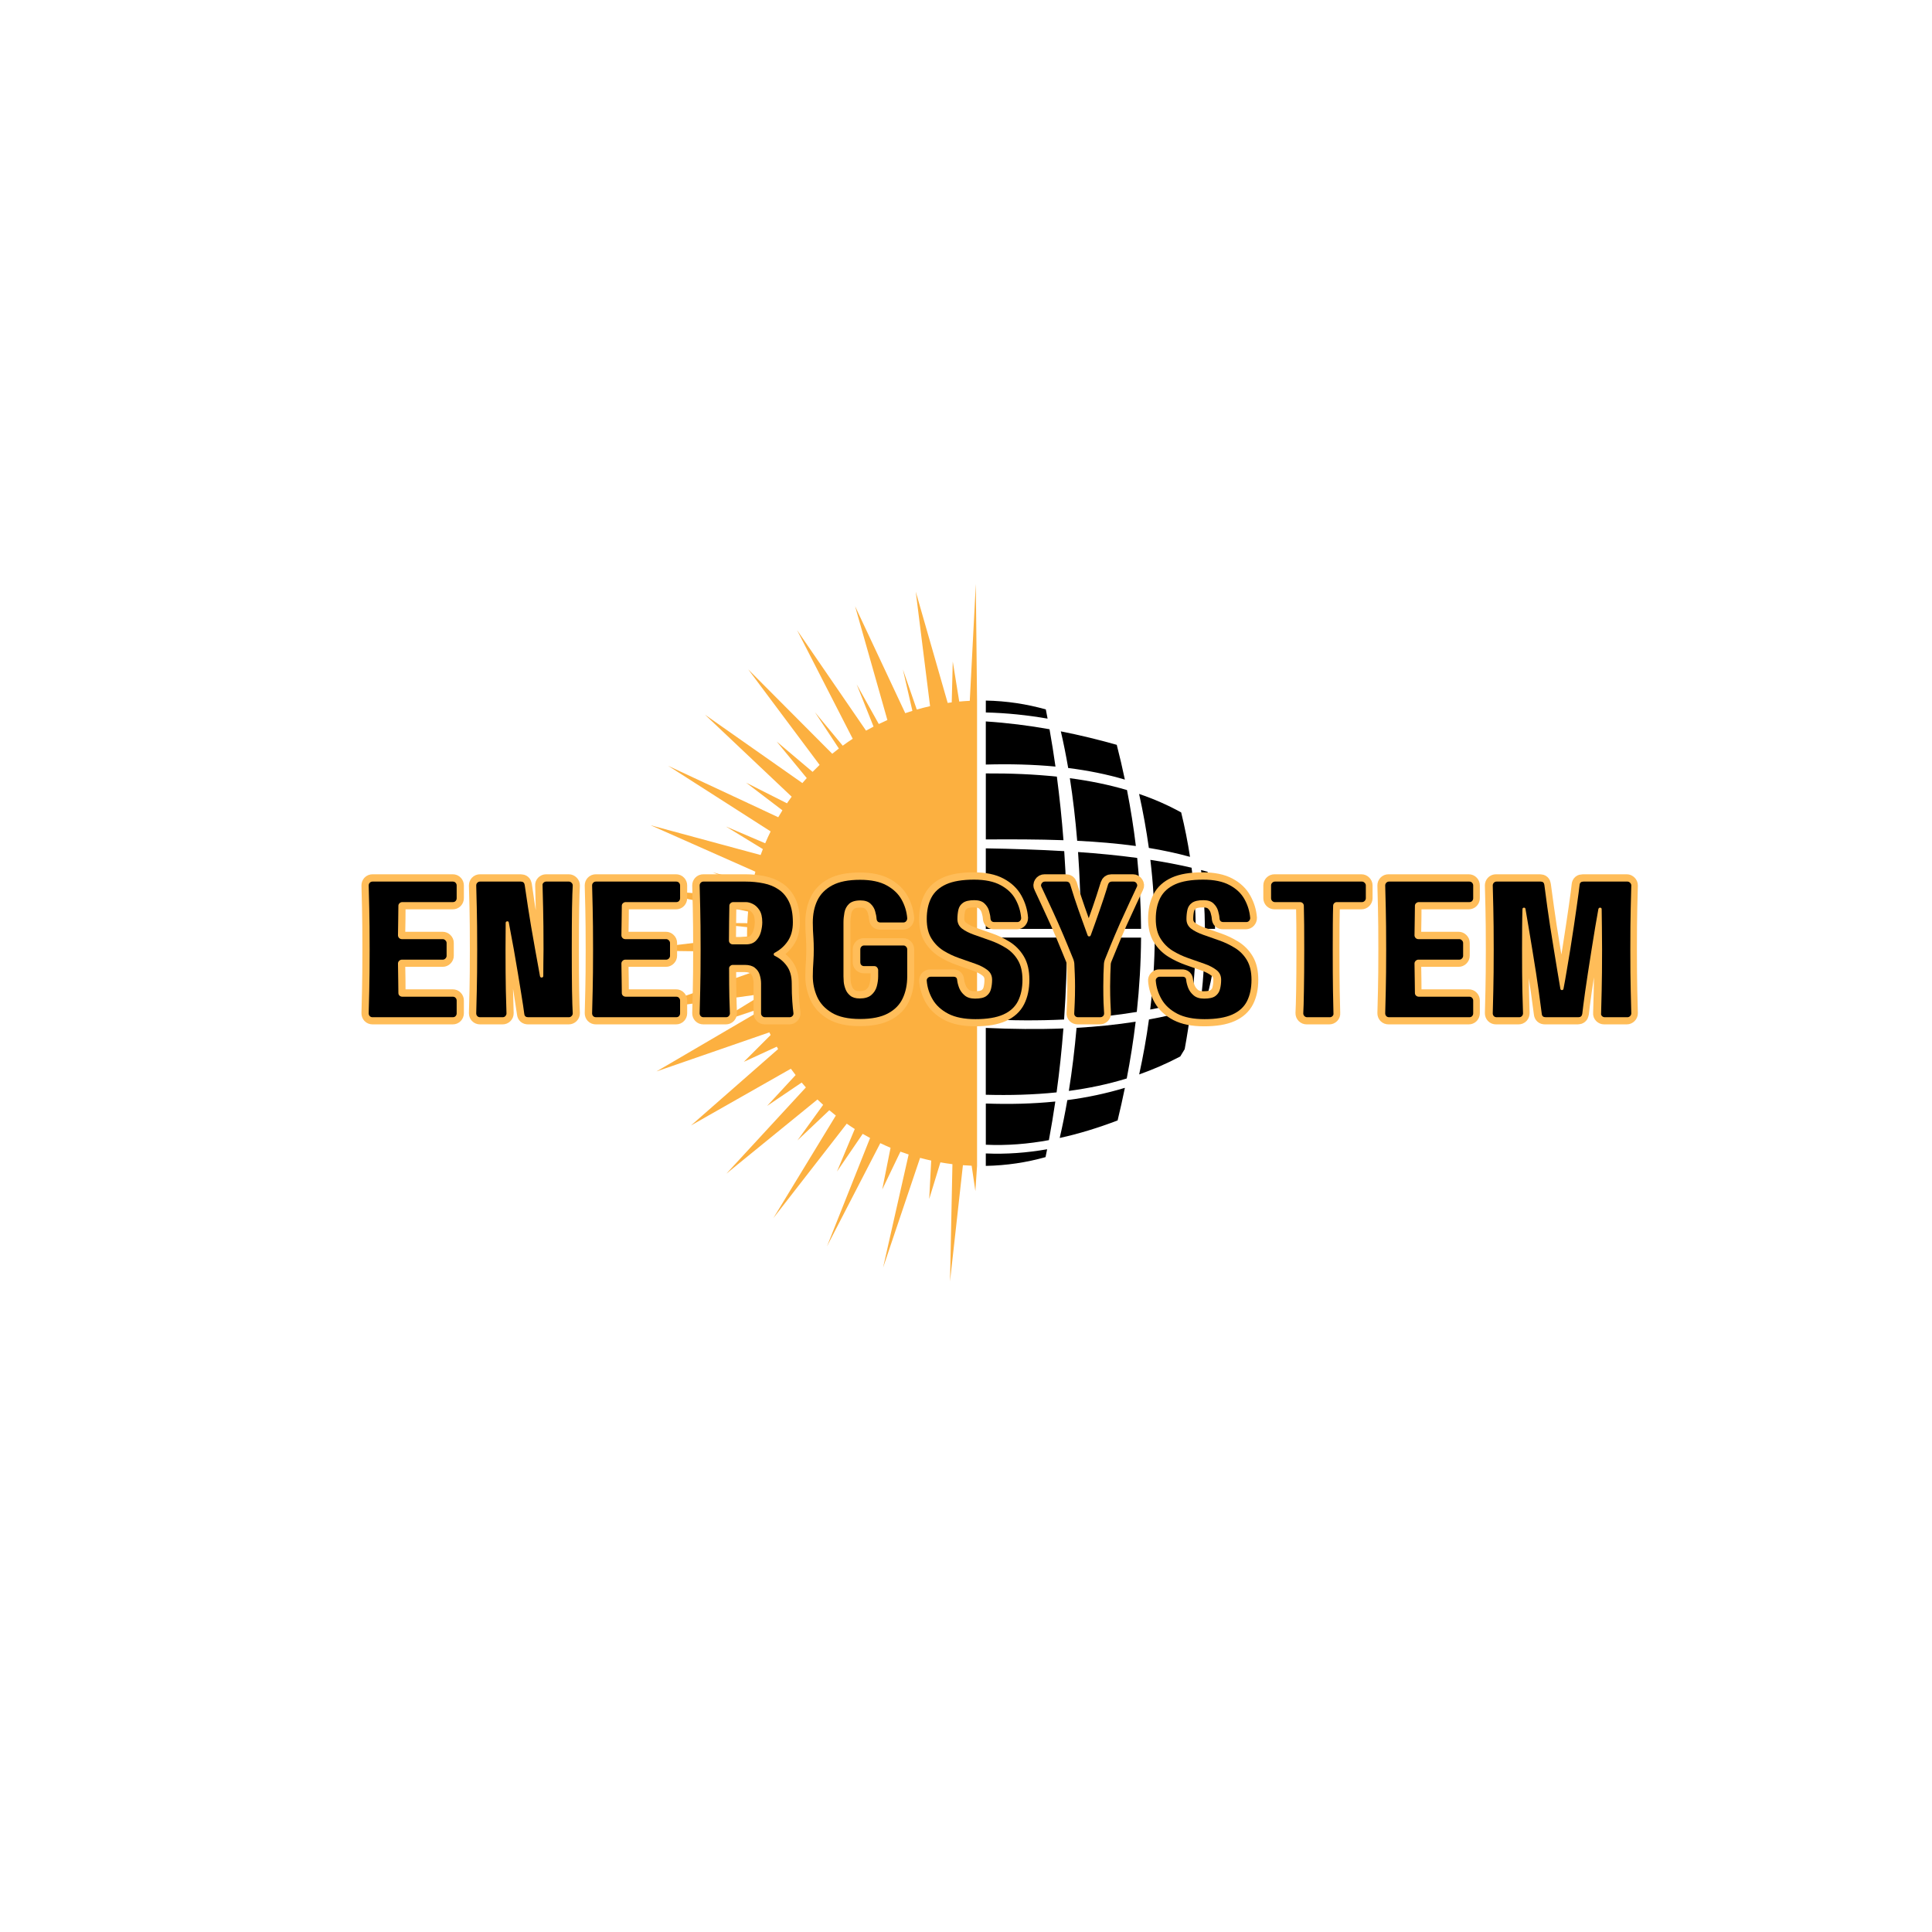 <svg xmlns="http://www.w3.org/2000/svg" xmlns:xlink="http://www.w3.org/1999/xlink" width="500" zoomAndPan="magnify" viewBox="0 0 375 375" height="500" preserveAspectRatio="xMidYMid meet" version="1.0"><defs><g/><clipPath id="f3ef7a54d7"><path d="M 191 135 L 235.836 135 L 235.836 227 L 191 227 Z M 191 135 " clip-rule="nonzero"/></clipPath><clipPath id="8278e66798"><path d="M 122.586 113.336 L 190 113.336 L 190 249 L 122.586 249 Z M 122.586 113.336 " clip-rule="nonzero"/></clipPath></defs><g clip-path="url(#f3ef7a54d7)"><path fill="#000000" d="M 234.328 193.254 C 235.332 189.656 235.902 185.883 235.973 181.988 L 233.871 181.988 C 233.84 185.883 233.59 189.746 233.16 193.598 C 233.555 193.484 233.941 193.363 234.328 193.254 M 230.98 166.312 C 230.547 163.477 229.98 160.605 229.266 157.695 C 226.688 156.266 223.965 155.078 221.098 154.102 C 221.887 157.648 222.512 161.145 222.992 164.582 C 225.73 165.035 228.402 165.605 230.98 166.312 Z M 232.098 180.293 C 232.059 176.395 231.801 172.441 231.281 168.422 C 228.711 167.824 226.039 167.32 223.285 166.895 C 223.828 171.449 224.102 175.91 224.137 180.293 Z M 231.359 194.098 C 231.812 190.105 232.074 186.074 232.098 181.984 L 224.137 181.984 C 224.109 186.73 223.801 191.383 223.254 195.949 C 225.973 195.441 228.672 194.82 231.359 194.098 Z M 229.086 205.062 C 229.383 204.594 229.668 204.121 229.945 203.645 C 230.41 201.117 230.809 198.574 231.133 196.016 C 228.457 196.762 225.75 197.379 223.012 197.879 C 222.523 201.48 221.883 205.035 221.113 208.547 C 223.812 207.59 226.473 206.438 229.086 205.062 Z M 218.336 151.32 C 217.867 149.094 217.348 146.844 216.762 144.57 C 213.223 143.57 209.598 142.684 205.906 141.957 C 206.438 144.219 206.91 146.602 207.336 149.07 C 211.16 149.547 214.84 150.285 218.336 151.32 Z M 220.469 164.207 C 220.043 160.652 219.473 157.039 218.75 153.352 C 215.227 152.309 211.52 151.562 207.66 151.047 C 208.262 154.922 208.738 158.996 209.082 163.195 C 212.969 163.391 216.777 163.707 220.469 164.207 Z M 221.48 180.293 C 221.453 175.809 221.215 171.223 220.727 166.523 C 217.027 166.023 213.184 165.652 209.25 165.379 C 209.594 170.254 209.77 175.266 209.777 180.293 Z M 220.652 196.414 C 221.156 191.711 221.449 186.91 221.48 181.988 L 209.77 181.988 C 209.738 187.289 209.512 192.59 209.105 197.742 C 212.98 197.477 216.828 197.043 220.652 196.414 Z M 218.699 209.332 C 219.398 205.715 219.984 202.043 220.43 198.312 C 216.656 198.902 212.832 199.285 208.961 199.5 C 208.59 203.719 208.09 207.832 207.461 211.746 C 211.277 211.238 215.027 210.461 218.699 209.332 Z M 216.926 217.477 C 217.434 215.383 217.906 213.277 218.34 211.148 C 214.699 212.25 210.969 213.031 207.168 213.531 C 206.73 216.078 206.234 218.535 205.688 220.879 C 209.465 220.055 213.211 218.891 216.926 217.477 Z M 203.336 139.484 C 203.223 138.887 203.109 138.289 202.992 137.699 C 199.285 136.652 195.379 136.055 191.348 135.98 L 191.348 138.289 C 195.379 138.383 199.379 138.801 203.336 139.484 Z M 204.867 148.793 C 204.523 146.348 204.137 143.926 203.711 141.543 C 199.664 140.824 195.535 140.301 191.344 140.031 L 191.344 148.398 C 195.988 148.27 200.516 148.379 204.867 148.793 Z M 206.418 163.082 C 206.102 158.918 205.668 154.801 205.137 150.746 C 200.707 150.277 196.094 150.094 191.348 150.121 L 191.348 162.934 C 196.418 162.902 201.473 162.906 206.418 163.082 Z M 207.109 180.293 C 207.09 175.238 206.906 170.195 206.566 165.207 C 201.609 164.91 196.516 164.754 191.344 164.664 L 191.344 180.297 L 207.109 180.297 Z M 206.539 197.887 C 206.91 192.625 207.098 187.305 207.109 181.984 L 191.344 181.984 L 191.344 197.828 C 196.445 198.094 201.508 198.129 206.539 197.887 Z M 205.082 212.031 C 205.645 207.953 206.082 203.809 206.406 199.621 C 201.453 199.809 196.43 199.746 191.34 199.52 L 191.34 212.492 C 195.988 212.617 200.578 212.496 205.082 212.031 Z M 203.59 221.301 C 204.051 218.836 204.465 216.336 204.836 213.805 C 200.43 214.254 195.922 214.355 191.348 214.195 L 191.348 222.191 C 195.461 222.383 199.547 222.043 203.59 221.301 Z M 191.344 226.297 C 195.359 226.223 199.246 225.637 202.938 224.594 C 203.039 224.086 203.145 223.582 203.246 223.07 C 199.332 223.758 195.363 224.059 191.344 223.883 Z M 235.977 180.293 C 235.91 176.457 235.355 172.742 234.383 169.207 C 233.969 169.094 233.547 168.98 233.125 168.871 C 233.605 172.707 233.848 176.512 233.875 180.293 Z M 235.977 180.293 " fill-opacity="1" fill-rule="evenodd"/></g><g clip-path="url(#8278e66798)"><path fill="#fcb040" d="M 189.645 135.98 L 189.406 113.348 L 188.234 136.027 C 187.547 136.059 186.867 136.109 186.188 136.172 L 184.93 128.395 L 184.73 136.328 L 184.73 136.332 C 184.469 136.367 184.211 136.398 183.945 136.438 L 177.746 114.84 L 180.527 137.066 C 179.656 137.258 178.801 137.48 177.953 137.719 L 177.945 137.719 L 175.25 129.938 L 177.094 137.973 L 177.094 137.98 C 176.629 138.117 176.168 138.27 175.711 138.426 L 175.707 138.426 L 165.969 117.664 L 172.242 139.758 C 171.684 140 171.125 140.258 170.578 140.527 L 170.57 140.527 L 166.281 132.84 L 169.555 141.031 C 169.066 141.285 168.578 141.547 168.098 141.816 L 154.707 122.305 L 165.512 143.391 C 164.855 143.82 164.207 144.27 163.578 144.734 L 163.57 144.734 L 158.176 138.238 L 162.824 145.285 C 162.391 145.617 161.961 145.957 161.539 146.305 L 161.535 146.305 L 145.227 129.926 L 159.082 148.465 L 159.082 148.473 C 158.621 148.914 158.168 149.359 157.723 149.816 L 157.719 149.816 L 150.75 143.93 L 156.59 151.027 C 156.305 151.344 156.02 151.672 155.738 151.992 L 136.832 138.719 L 153.66 154.633 L 153.66 154.637 C 153.348 155.062 153.047 155.492 152.75 155.922 L 144.82 151.918 L 151.863 157.281 L 151.863 157.289 C 151.59 157.73 151.32 158.176 151.059 158.625 L 129.688 148.645 L 149.578 161.375 L 149.578 161.379 C 149.207 162.137 148.852 162.902 148.527 163.68 L 140.902 160.422 L 148.07 164.809 C 147.918 165.191 147.777 165.574 147.637 165.961 L 126.301 160.188 L 146.617 169.195 L 146.617 169.199 C 146.414 169.938 146.23 170.684 146.062 171.438 L 146.059 171.438 L 138.324 169.309 L 145.836 172.492 L 145.844 172.492 C 145.73 173.07 145.629 173.656 145.535 174.242 L 123.84 172.496 L 145.203 176.926 L 145.207 176.926 C 145.141 177.672 145.09 178.43 145.055 179.188 L 145.047 179.188 L 136.953 179.113 L 145.02 179.957 C 145.008 180.352 145.004 180.746 145.004 181.141 C 145.004 181.352 145.008 181.566 145.008 181.773 L 145.004 181.773 L 122.586 184.473 L 145.156 184.785 C 145.215 185.504 145.289 186.219 145.379 186.93 L 137.359 188.426 L 145.594 188.355 C 145.621 188.512 145.645 188.672 145.672 188.828 L 125.086 196.098 L 146.617 193.098 C 146.676 193.316 146.742 193.535 146.805 193.758 L 138.805 198.68 L 147.457 195.801 L 147.586 196.164 L 127.426 207.961 L 149.328 200.379 C 149.406 200.551 149.492 200.723 149.578 200.895 L 144.375 206.102 L 150.773 203.16 C 150.859 203.316 150.949 203.473 151.035 203.621 L 134.125 218.449 L 153.508 207.438 C 153.809 207.852 154.117 208.266 154.43 208.668 L 148.891 214.66 L 155.602 210.121 C 155.867 210.438 156.145 210.754 156.422 211.066 L 140.984 227.812 L 158.664 213.41 C 159.023 213.766 159.395 214.109 159.773 214.449 L 154.781 221.355 L 160.969 215.496 C 161.383 215.848 161.805 216.191 162.234 216.527 L 150.105 236.441 L 164.355 218.105 C 164.867 218.457 165.383 218.809 165.91 219.141 L 162.453 227.402 L 167.449 220.082 C 167.922 220.355 168.398 220.625 168.883 220.883 L 160.512 241.926 L 170.863 221.887 C 171.516 222.199 172.184 222.496 172.855 222.781 L 171.242 230.875 L 174.77 223.535 C 175.297 223.727 175.828 223.914 176.367 224.086 L 171.406 246.047 L 178.586 224.742 C 179.301 224.938 180.023 225.109 180.746 225.266 L 180.359 232.73 L 182.531 225.613 C 183.301 225.75 184.082 225.867 184.867 225.965 L 184.398 248.707 L 186.902 226.164 C 187.461 226.207 188.027 226.242 188.598 226.266 L 189.32 231.199 L 189.645 226.297 Z M 189.645 135.98 " fill-opacity="1" fill-rule="evenodd"/></g><path stroke-linecap="butt" transform="matrix(0.621, 0, 0, 0.621, 63.9, 161.403)" fill="none" stroke-linejoin="miter" d="M 39.818 20.826 C 39.818 21.153 39.705 21.436 39.478 21.688 C 39.265 21.92 38.969 22.04 38.604 22.04 L 22.806 22.04 C 22.491 22.04 22.209 22.153 21.963 22.379 C 21.718 22.599 21.592 22.869 21.592 23.19 C 21.592 24.441 21.586 25.837 21.567 27.377 C 21.548 28.905 21.517 30.571 21.479 32.388 C 21.479 32.708 21.592 32.997 21.831 33.243 C 22.077 33.481 22.366 33.601 22.686 33.601 L 35.461 33.601 C 35.782 33.601 36.065 33.72 36.303 33.966 C 36.549 34.204 36.668 34.487 36.668 34.808 L 36.668 38.813 C 36.668 39.133 36.549 39.41 36.303 39.655 C 36.065 39.894 35.782 40.013 35.461 40.013 L 22.686 40.013 C 22.366 40.013 22.077 40.133 21.831 40.384 C 21.592 40.63 21.479 40.906 21.479 41.227 C 21.517 43.05 21.548 44.728 21.567 46.262 C 21.586 47.79 21.592 49.179 21.592 50.431 C 21.592 50.757 21.718 51.034 21.963 51.26 C 22.209 51.474 22.491 51.587 22.806 51.587 L 38.604 51.587 C 38.969 51.587 39.265 51.707 39.478 51.952 C 39.705 52.191 39.818 52.474 39.818 52.794 L 39.818 56.786 C 39.818 57.113 39.705 57.396 39.478 57.648 C 39.265 57.88 38.969 58 38.604 58 L 13.552 58 C 13.187 58 12.892 57.88 12.665 57.648 C 12.452 57.396 12.345 57.113 12.345 56.786 C 12.382 55.46 12.439 53.109 12.521 49.739 C 12.596 46.369 12.64 42.057 12.64 36.807 C 12.64 31.526 12.596 27.207 12.521 23.856 C 12.439 20.506 12.382 18.167 12.345 16.834 C 12.345 16.514 12.452 16.231 12.665 15.992 C 12.892 15.747 13.187 15.627 13.552 15.627 L 38.604 15.627 C 38.969 15.627 39.265 15.747 39.478 15.992 C 39.705 16.231 39.818 16.514 39.818 16.834 Z M 75.778 36.807 C 75.778 42.057 75.809 46.369 75.866 49.739 C 75.929 53.109 75.998 55.46 76.086 56.786 C 76.086 57.113 75.967 57.396 75.721 57.648 C 75.476 57.88 75.193 58 74.879 58 L 62.167 58 C 61.438 58 61.036 57.654 60.954 56.962 C 60.784 55.711 60.432 53.392 59.891 50.003 C 59.351 46.614 58.609 42.214 57.672 36.807 C 57.396 35.235 57.125 33.758 56.861 32.369 C 56.603 30.973 56.352 29.665 56.107 28.452 C 56.069 28.131 55.893 27.993 55.591 28.043 C 55.283 28.081 55.132 28.238 55.132 28.515 C 55.132 29.728 55.12 31.023 55.101 32.4 C 55.082 33.771 55.069 35.235 55.069 36.807 C 55.069 42.057 55.113 46.369 55.189 49.739 C 55.277 53.109 55.34 55.46 55.384 56.786 C 55.384 57.113 55.271 57.396 55.044 57.648 C 54.824 57.88 54.535 58 54.17 58 L 47.148 58 C 46.783 58 46.488 57.88 46.262 57.648 C 46.048 57.396 45.935 57.113 45.935 56.786 C 45.979 55.46 46.035 53.109 46.117 49.739 C 46.193 46.369 46.23 42.057 46.23 36.807 C 46.23 31.526 46.193 27.207 46.117 23.856 C 46.035 20.506 45.979 18.167 45.935 16.834 C 45.935 16.514 46.048 16.231 46.262 15.992 C 46.488 15.747 46.783 15.627 47.148 15.627 L 59.86 15.627 C 60.551 15.627 60.954 15.967 61.073 16.646 C 61.23 17.859 61.57 20.172 62.092 23.592 C 62.626 27 63.374 31.407 64.336 36.807 C 64.625 38.341 64.896 39.819 65.153 41.239 C 65.417 42.648 65.65 43.961 65.845 45.169 C 65.933 45.489 66.128 45.621 66.423 45.583 C 66.725 45.546 66.882 45.389 66.882 45.112 C 66.882 43.899 66.889 42.597 66.907 41.208 C 66.933 39.812 66.939 38.341 66.939 36.807 C 66.939 31.526 66.901 27.207 66.819 23.856 C 66.744 20.506 66.681 18.167 66.643 16.834 C 66.606 16.514 66.706 16.231 66.939 15.992 C 67.184 15.747 67.467 15.627 67.781 15.627 L 74.879 15.627 C 75.193 15.627 75.476 15.747 75.721 15.992 C 75.967 16.231 76.086 16.514 76.086 16.834 C 75.998 18.167 75.929 20.506 75.866 23.856 C 75.809 27.207 75.778 31.526 75.778 36.807 Z M 109.613 20.826 C 109.613 21.153 109.5 21.436 109.274 21.688 C 109.054 21.92 108.765 22.04 108.4 22.04 L 92.601 22.04 C 92.287 22.04 92.004 22.153 91.759 22.379 C 91.507 22.599 91.388 22.869 91.388 23.19 C 91.388 24.441 91.375 25.837 91.357 27.377 C 91.338 28.905 91.306 30.571 91.269 32.388 C 91.269 32.708 91.388 32.997 91.627 33.243 C 91.872 33.481 92.155 33.601 92.482 33.601 L 105.25 33.601 C 105.577 33.601 105.86 33.72 106.093 33.966 C 106.338 34.204 106.464 34.487 106.464 34.808 L 106.464 38.813 C 106.464 39.133 106.338 39.41 106.093 39.655 C 105.86 39.894 105.577 40.013 105.25 40.013 L 92.482 40.013 C 92.155 40.013 91.872 40.133 91.627 40.384 C 91.388 40.63 91.269 40.906 91.269 41.227 C 91.306 43.05 91.338 44.728 91.357 46.262 C 91.375 47.79 91.388 49.179 91.388 50.431 C 91.388 50.757 91.507 51.034 91.759 51.26 C 92.004 51.474 92.287 51.587 92.601 51.587 L 108.4 51.587 C 108.765 51.587 109.054 51.707 109.274 51.952 C 109.5 52.191 109.613 52.474 109.613 52.794 L 109.613 56.786 C 109.613 57.113 109.5 57.396 109.274 57.648 C 109.054 57.88 108.765 58 108.4 58 L 83.347 58 C 82.983 58 82.687 57.88 82.461 57.648 C 82.241 57.396 82.134 57.113 82.134 56.786 C 82.172 55.46 82.234 53.109 82.31 49.739 C 82.392 46.369 82.429 42.057 82.429 36.807 C 82.429 31.526 82.392 27.207 82.31 23.856 C 82.234 20.506 82.172 18.167 82.134 16.834 C 82.134 16.514 82.241 16.231 82.461 15.992 C 82.687 15.747 82.983 15.627 83.347 15.627 L 108.4 15.627 C 108.765 15.627 109.054 15.747 109.274 15.992 C 109.5 16.231 109.613 16.514 109.613 16.834 Z M 143.813 58 L 136.125 58 C 135.804 58 135.515 57.88 135.27 57.648 C 135.031 57.396 134.917 57.113 134.917 56.786 L 134.917 47.463 C 134.917 46.533 134.773 45.627 134.484 44.741 C 134.207 43.855 133.698 43.119 132.95 42.541 C 132.202 41.95 131.158 41.654 129.831 41.654 L 126.078 41.654 C 125.751 41.654 125.462 41.774 125.217 42.025 C 124.984 42.258 124.884 42.541 124.922 42.868 C 124.922 46.413 124.953 49.356 125.01 51.7 C 125.079 54.052 125.135 55.743 125.173 56.786 C 125.173 57.113 125.06 57.396 124.834 57.648 C 124.62 57.88 124.324 58 123.96 58 L 116.944 58 C 116.579 58 116.284 57.88 116.057 57.648 C 115.837 57.396 115.73 57.113 115.73 56.786 C 115.768 55.46 115.831 53.109 115.906 49.739 C 115.988 46.369 116.026 42.057 116.026 36.807 C 116.026 31.526 115.988 27.207 115.906 23.856 C 115.831 20.506 115.768 18.167 115.73 16.834 C 115.73 16.514 115.837 16.231 116.057 15.992 C 116.284 15.747 116.579 15.627 116.944 15.627 L 130.083 15.627 C 132.051 15.627 133.924 15.809 135.697 16.174 C 137.482 16.539 139.06 17.18 140.425 18.11 C 141.795 19.035 142.876 20.323 143.662 21.983 C 144.454 23.636 144.844 25.755 144.844 28.339 C 144.844 30.722 144.31 32.689 143.235 34.248 C 142.172 35.795 140.789 37.015 139.098 37.901 C 138.928 37.976 138.847 38.121 138.847 38.329 C 138.847 38.523 138.947 38.687 139.155 38.813 C 140.695 39.536 141.965 40.592 142.971 41.994 C 143.977 43.383 144.48 45.206 144.48 47.463 C 144.48 49.638 144.536 51.506 144.656 53.065 C 144.781 54.618 144.907 55.825 145.027 56.667 C 145.064 57.032 144.957 57.352 144.712 57.616 C 144.48 57.874 144.178 58 143.813 58 Z M 130.202 22.04 L 126.191 22.04 C 125.877 22.04 125.6 22.153 125.349 22.379 C 125.104 22.599 124.984 22.869 124.984 23.19 C 124.984 24.642 124.966 26.264 124.922 28.069 C 124.884 29.86 124.865 31.847 124.865 34.028 C 124.865 34.393 124.984 34.689 125.217 34.915 C 125.462 35.129 125.751 35.235 126.078 35.235 L 130.202 35.235 C 131.529 35.235 132.566 34.852 133.302 34.085 C 134.05 33.318 134.572 32.4 134.855 31.338 C 135.144 30.263 135.282 29.263 135.282 28.339 C 135.282 26.717 134.987 25.46 134.396 24.554 C 133.817 23.643 133.132 23.001 132.34 22.618 C 131.554 22.234 130.837 22.04 130.202 22.04 Z M 165.905 36.807 C 165.905 36.493 166.012 36.21 166.232 35.965 C 166.458 35.713 166.735 35.594 167.055 35.594 L 179.415 35.594 C 179.729 35.594 180 35.713 180.226 35.965 C 180.452 36.21 180.566 36.493 180.566 36.807 L 180.566 45.231 C 180.566 47.809 180.1 50.104 179.164 52.103 C 178.233 54.096 176.693 55.667 174.537 56.818 C 172.38 57.968 169.482 58.547 165.848 58.547 C 162.133 58.547 159.197 57.899 157.034 56.61 C 154.878 55.322 153.344 53.656 152.439 51.612 C 151.533 49.576 151.081 47.444 151.081 45.231 C 151.081 44.383 151.1 43.572 151.137 42.805 C 151.181 42.038 151.225 41.189 151.288 40.265 C 151.345 39.334 151.376 38.184 151.376 36.807 C 151.376 35.437 151.345 34.286 151.288 33.362 C 151.225 32.438 151.181 31.589 151.137 30.822 C 151.1 30.049 151.081 29.244 151.081 28.395 C 151.081 25.812 151.552 23.523 152.502 21.524 C 153.445 19.525 154.985 17.953 157.122 16.809 C 159.266 15.652 162.171 15.08 165.848 15.08 C 169.275 15.08 172.041 15.652 174.134 16.809 C 176.234 17.953 177.787 19.431 178.793 21.254 C 179.805 23.071 180.402 25.007 180.566 27.063 C 180.566 27.427 180.452 27.742 180.226 28.012 C 180 28.27 179.711 28.395 179.352 28.395 L 172.198 28.395 C 171.481 28.395 171.079 28.012 170.991 27.245 C 170.947 26.56 170.796 25.768 170.532 24.862 C 170.274 23.944 169.79 23.159 169.08 22.499 C 168.382 21.826 167.345 21.493 165.961 21.493 C 164.358 21.493 163.17 21.857 162.403 22.587 C 161.63 23.316 161.146 24.215 160.938 25.29 C 160.743 26.359 160.643 27.39 160.643 28.395 L 160.643 45.231 C 160.643 45.596 160.674 46.149 160.731 46.897 C 160.787 47.639 160.97 48.413 161.278 49.223 C 161.586 50.028 162.089 50.72 162.787 51.292 C 163.497 51.851 164.478 52.134 165.729 52.134 C 167.301 52.134 168.514 51.77 169.363 51.04 C 170.211 50.311 170.771 49.412 171.047 48.35 C 171.337 47.275 171.475 46.237 171.475 45.231 C 171.475 44.578 171.475 43.892 171.475 43.163 C 171.437 42.842 171.305 42.578 171.079 42.365 C 170.859 42.138 170.588 42.025 170.262 42.025 L 167.055 42.025 C 166.735 42.025 166.458 41.912 166.232 41.698 C 166.012 41.472 165.905 41.176 165.905 40.812 Z M 196.232 27.302 C 196.232 28.553 196.716 29.552 197.684 30.3 C 198.659 31.048 199.922 31.696 201.469 32.237 C 203.022 32.777 204.669 33.356 206.404 33.966 C 208.139 34.569 209.786 35.349 211.339 36.304 C 212.898 37.247 214.156 38.517 215.124 40.114 C 216.092 41.705 216.57 43.767 216.57 46.306 C 216.57 48.903 216.111 51.11 215.18 52.945 C 214.256 54.781 212.716 56.183 210.56 57.157 C 208.397 58.126 205.505 58.603 201.865 58.603 C 198.395 58.603 195.572 58.044 193.384 56.918 C 191.203 55.787 189.581 54.303 188.506 52.474 C 187.443 50.632 186.827 48.677 186.67 46.621 C 186.632 46.294 186.733 46.005 186.965 45.747 C 187.217 45.483 187.519 45.351 187.883 45.351 L 195.025 45.351 C 195.754 45.351 196.138 45.715 196.176 46.445 C 196.257 47.161 196.465 47.966 196.811 48.865 C 197.156 49.752 197.716 50.531 198.495 51.204 C 199.288 51.864 200.369 52.191 201.746 52.191 C 203.361 52.191 204.543 51.921 205.279 51.38 C 206.027 50.827 206.511 50.097 206.731 49.192 C 206.957 48.287 207.071 47.325 207.071 46.306 C 207.071 45.018 206.574 43.993 205.574 43.232 C 204.594 42.465 203.317 41.811 201.764 41.271 C 200.218 40.718 198.577 40.139 196.842 39.542 C 195.107 38.926 193.472 38.153 191.932 37.203 C 190.404 36.26 189.147 34.997 188.147 33.419 C 187.167 31.847 186.67 29.804 186.67 27.302 C 186.67 24.718 187.148 22.511 188.091 20.682 C 189.04 18.84 190.58 17.431 192.718 16.47 C 194.855 15.501 197.76 15.017 201.438 15.017 C 204.864 15.017 207.63 15.583 209.73 16.721 C 211.83 17.84 213.382 19.324 214.388 21.166 C 215.4 23.001 215.991 24.944 216.161 27.006 C 216.161 27.333 216.048 27.628 215.822 27.893 C 215.595 28.15 215.3 28.276 214.948 28.276 L 207.793 28.276 C 207.077 28.276 206.668 27.911 206.58 27.182 C 206.542 26.453 206.392 25.648 206.121 24.762 C 205.87 23.875 205.386 23.096 204.675 22.436 C 203.977 21.769 202.934 21.436 201.557 21.436 C 199.948 21.436 198.759 21.706 197.992 22.26 C 197.225 22.8 196.735 23.53 196.528 24.435 C 196.333 25.34 196.232 26.296 196.232 27.302 Z M 247.073 28.572 C 245.872 31.319 244.885 33.645 244.118 35.55 C 243.351 37.442 242.767 38.869 242.358 39.837 C 242.113 40.447 241.993 41.07 241.993 41.711 C 241.949 42.522 241.912 43.484 241.874 44.596 C 241.836 45.697 241.811 46.96 241.811 48.381 C 241.811 50.399 241.843 52.103 241.905 53.492 C 241.962 54.882 242.019 55.963 242.063 56.73 C 242.107 57.095 242 57.396 241.755 57.648 C 241.509 57.88 241.208 58 240.856 58 L 233.953 58 C 233.588 58 233.28 57.88 233.035 57.648 C 232.796 57.396 232.702 57.095 232.739 56.73 C 232.777 55.963 232.827 54.882 232.884 53.492 C 232.947 52.103 232.978 50.399 232.978 48.381 C 232.978 46.96 232.953 45.697 232.915 44.596 C 232.878 43.484 232.84 42.522 232.796 41.711 C 232.796 41.07 232.676 40.447 232.431 39.837 C 232.023 38.869 231.438 37.442 230.671 35.55 C 229.91 33.645 228.923 31.319 227.716 28.572 C 226.503 25.874 225.453 23.586 224.567 21.713 C 223.68 19.833 222.995 18.362 222.511 17.312 C 222.303 16.954 222.316 16.583 222.555 16.199 C 222.8 15.816 223.146 15.627 223.592 15.627 L 230.313 15.627 C 230.878 15.627 231.262 15.904 231.469 16.47 C 231.702 17.312 232.155 18.758 232.815 20.801 C 233.481 22.838 234.386 25.428 235.518 28.572 C 236.002 29.911 236.461 31.181 236.907 32.388 C 236.995 32.633 237.159 32.752 237.392 32.752 C 237.643 32.752 237.806 32.633 237.882 32.388 C 238.328 31.181 238.787 29.911 239.271 28.572 C 240.403 25.428 241.302 22.838 241.962 20.801 C 242.635 18.758 243.087 17.312 243.339 16.47 C 243.534 15.904 243.911 15.627 244.477 15.627 L 251.197 15.627 C 251.644 15.627 251.983 15.816 252.222 16.199 C 252.467 16.583 252.492 16.954 252.291 17.312 C 251.813 18.362 251.122 19.833 250.223 21.713 C 249.336 23.586 248.286 25.874 247.073 28.572 Z M 267.782 27.302 C 267.782 28.553 268.266 29.552 269.234 30.3 C 270.208 31.048 271.466 31.696 273.012 32.237 C 274.571 32.777 276.218 33.356 277.954 33.966 C 279.689 34.569 281.33 35.349 282.889 36.304 C 284.448 37.247 285.705 38.517 286.673 40.114 C 287.635 41.705 288.119 43.767 288.119 46.306 C 288.119 48.903 287.66 51.11 286.73 52.945 C 285.806 54.781 284.266 56.183 282.103 57.157 C 279.947 58.126 277.048 58.603 273.415 58.603 C 269.944 58.603 267.115 58.044 264.927 56.918 C 262.752 55.787 261.124 54.303 260.055 52.474 C 258.987 50.632 258.377 48.677 258.22 46.621 C 258.182 46.294 258.276 46.005 258.515 45.747 C 258.76 45.483 259.068 45.351 259.433 45.351 L 266.568 45.351 C 267.298 45.351 267.687 45.715 267.725 46.445 C 267.801 47.161 268.014 47.966 268.36 48.865 C 268.706 49.752 269.265 50.531 270.045 51.204 C 270.831 51.864 271.918 52.191 273.295 52.191 C 274.911 52.191 276.086 51.921 276.828 51.38 C 277.576 50.827 278.061 50.097 278.274 49.192 C 278.501 48.287 278.614 47.325 278.614 46.306 C 278.614 45.018 278.117 43.993 277.124 43.232 C 276.137 42.465 274.867 41.811 273.308 41.271 C 271.761 40.718 270.12 40.139 268.391 39.542 C 266.656 38.926 265.022 38.153 263.482 37.203 C 261.954 36.26 260.69 34.997 259.697 33.419 C 258.71 31.847 258.22 29.804 258.22 27.302 C 258.22 24.718 258.691 22.511 259.64 20.682 C 260.583 18.84 262.13 17.431 264.267 16.47 C 266.405 15.501 269.309 15.017 272.987 15.017 C 276.413 15.017 279.18 15.583 281.279 16.721 C 283.379 17.84 284.926 19.324 285.932 21.166 C 286.95 23.001 287.541 24.944 287.704 27.006 C 287.704 27.333 287.591 27.628 287.365 27.893 C 287.139 28.15 286.849 28.276 286.497 28.276 L 279.343 28.276 C 278.62 28.276 278.218 27.911 278.13 27.182 C 278.092 26.453 277.935 25.648 277.671 24.762 C 277.413 23.875 276.929 23.096 276.225 22.436 C 275.521 21.769 274.483 21.436 273.107 21.436 C 271.497 21.436 270.309 21.706 269.542 22.26 C 268.775 22.8 268.285 23.53 268.077 24.435 C 267.882 25.34 267.782 26.296 267.782 27.302 Z M 323.841 20.826 C 323.841 21.153 323.715 21.436 323.47 21.688 C 323.237 21.92 322.954 22.04 322.627 22.04 L 314.75 22.04 C 314.436 22.04 314.165 22.153 313.939 22.379 C 313.719 22.599 313.612 22.869 313.612 23.19 C 313.562 24.925 313.53 26.924 313.511 29.194 C 313.493 31.451 313.48 33.984 313.48 36.807 C 313.48 42.057 313.511 46.369 313.568 49.739 C 313.637 53.109 313.694 55.46 313.732 56.786 C 313.769 57.113 313.669 57.396 313.423 57.648 C 313.185 57.88 312.902 58 312.581 58 L 305.496 58 C 305.175 58 304.886 57.88 304.641 57.648 C 304.402 57.396 304.289 57.113 304.289 56.786 C 304.364 55.46 304.433 53.109 304.496 49.739 C 304.553 46.369 304.584 42.057 304.584 36.807 C 304.584 33.984 304.572 31.451 304.553 29.194 C 304.534 26.924 304.503 24.925 304.465 23.19 C 304.465 22.869 304.352 22.599 304.125 22.379 C 303.905 22.153 303.616 22.04 303.252 22.04 L 295.45 22.04 C 295.123 22.04 294.84 21.92 294.588 21.688 C 294.356 21.436 294.236 21.153 294.236 20.826 L 294.236 16.834 C 294.236 16.514 294.356 16.231 294.588 15.992 C 294.84 15.747 295.123 15.627 295.45 15.627 L 322.627 15.627 C 322.954 15.627 323.237 15.747 323.47 15.992 C 323.715 16.231 323.841 16.514 323.841 16.834 Z M 357.368 20.826 C 357.368 21.153 357.255 21.436 357.028 21.688 C 356.808 21.92 356.519 22.04 356.155 22.04 L 340.356 22.04 C 340.035 22.04 339.759 22.153 339.514 22.379 C 339.262 22.599 339.143 22.869 339.143 23.19 C 339.143 24.441 339.13 25.837 339.111 27.377 C 339.092 28.905 339.061 30.571 339.023 32.388 C 339.023 32.708 339.143 32.997 339.375 33.243 C 339.627 33.481 339.91 33.601 340.236 33.601 L 353.005 33.601 C 353.332 33.601 353.608 33.72 353.847 33.966 C 354.092 34.204 354.218 34.487 354.218 34.808 L 354.218 38.813 C 354.218 39.133 354.092 39.41 353.847 39.655 C 353.608 39.894 353.332 40.013 353.005 40.013 L 340.236 40.013 C 339.91 40.013 339.627 40.133 339.375 40.384 C 339.143 40.63 339.023 40.906 339.023 41.227 C 339.061 43.05 339.092 44.728 339.111 46.262 C 339.13 47.79 339.143 49.179 339.143 50.431 C 339.143 50.757 339.262 51.034 339.514 51.26 C 339.759 51.474 340.035 51.587 340.356 51.587 L 356.155 51.587 C 356.519 51.587 356.808 51.707 357.028 51.952 C 357.255 52.191 357.368 52.474 357.368 52.794 L 357.368 56.786 C 357.368 57.113 357.255 57.396 357.028 57.648 C 356.808 57.88 356.519 58 356.155 58 L 331.102 58 C 330.737 58 330.442 57.88 330.215 57.648 C 329.995 57.396 329.888 57.113 329.888 56.786 C 329.926 55.46 329.989 53.109 330.065 49.739 C 330.146 46.369 330.184 42.057 330.184 36.807 C 330.184 31.526 330.146 27.207 330.065 23.856 C 329.989 20.506 329.926 18.167 329.888 16.834 C 329.888 16.514 329.995 16.231 330.215 15.992 C 330.442 15.747 330.737 15.627 331.102 15.627 L 356.155 15.627 C 356.519 15.627 356.808 15.747 357.028 15.992 C 357.255 16.231 357.368 16.514 357.368 16.834 Z M 405.562 15.627 C 405.876 15.627 406.153 15.747 406.392 15.992 C 406.637 16.231 406.763 16.514 406.763 16.834 C 406.719 18.167 406.662 20.506 406.581 23.856 C 406.505 27.207 406.467 31.526 406.467 36.807 C 406.467 42.057 406.505 46.369 406.581 49.739 C 406.662 53.109 406.719 55.46 406.763 56.786 C 406.763 57.113 406.637 57.396 406.392 57.648 C 406.153 57.88 405.876 58 405.562 58 L 398.471 58 C 398.156 58 397.873 57.88 397.628 57.648 C 397.377 57.396 397.276 57.113 397.314 56.786 C 397.364 55.46 397.427 53.109 397.509 49.739 C 397.584 46.369 397.628 42.057 397.628 36.807 C 397.628 34.261 397.616 31.954 397.597 29.873 C 397.578 27.792 397.547 25.931 397.509 24.284 C 397.509 23.963 397.358 23.787 397.05 23.768 C 396.742 23.75 396.553 23.894 396.471 24.215 C 396.189 25.83 395.862 27.698 395.497 29.816 C 395.145 31.935 394.761 34.261 394.359 36.807 C 393.51 42.176 392.844 46.564 392.347 49.972 C 391.87 53.385 391.568 55.711 391.448 56.962 C 391.329 57.654 390.927 58 390.235 58 L 380.006 58 C 379.277 58 378.875 57.654 378.793 56.962 C 378.636 55.711 378.322 53.385 377.85 49.972 C 377.385 46.564 376.712 42.176 375.826 36.807 C 375.423 34.261 375.04 31.935 374.675 29.816 C 374.317 27.698 373.996 25.83 373.713 24.215 C 373.669 23.894 373.5 23.75 373.192 23.768 C 372.89 23.787 372.739 23.963 372.739 24.284 C 372.695 25.931 372.67 27.792 372.645 29.873 C 372.626 31.954 372.62 34.261 372.62 36.807 C 372.62 42.057 372.657 46.369 372.739 49.739 C 372.827 53.109 372.89 55.46 372.928 56.786 C 372.928 57.113 372.814 57.396 372.588 57.648 C 372.374 57.88 372.079 58 371.714 58 L 364.698 58 C 364.334 58 364.038 57.88 363.812 57.648 C 363.592 57.396 363.485 57.113 363.485 56.786 C 363.523 55.46 363.579 53.109 363.661 49.739 C 363.743 46.369 363.78 42.057 363.78 36.807 C 363.78 31.526 363.743 27.207 363.661 23.856 C 363.579 20.506 363.523 18.167 363.485 16.834 C 363.485 16.514 363.592 16.231 363.812 15.992 C 364.038 15.747 364.334 15.627 364.698 15.627 L 378.441 15.627 C 379.12 15.627 379.504 15.967 379.579 16.646 C 379.749 17.897 380.063 20.223 380.528 23.624 C 380.987 27.012 381.666 31.407 382.553 36.807 C 382.955 39.272 383.326 41.529 383.672 43.591 C 384.017 45.646 384.332 47.488 384.602 49.104 C 384.646 49.387 384.81 49.532 385.092 49.532 C 385.375 49.532 385.539 49.387 385.583 49.104 C 385.903 47.488 386.237 45.646 386.57 43.591 C 386.916 41.529 387.293 39.272 387.695 36.807 C 388.544 31.407 389.204 27.012 389.688 23.624 C 390.185 20.223 390.486 17.897 390.606 16.646 C 390.681 15.967 391.09 15.627 391.819 15.627 Z M 405.562 15.627 " stroke="#ffbd59" stroke-width="4.541" stroke-opacity="1" stroke-miterlimit="4"/><g fill="#000000" fill-opacity="1"><g transform="translate(69.686, 197.442)"><g><path d="M 18.953 -23.094 C 18.953 -22.895 18.883 -22.719 18.75 -22.562 C 18.613 -22.414 18.43 -22.344 18.203 -22.344 L 8.391 -22.344 C 8.191 -22.344 8.016 -22.27 7.859 -22.125 C 7.711 -21.988 7.641 -21.82 7.641 -21.625 C 7.641 -20.844 7.629 -19.973 7.609 -19.016 C 7.598 -18.066 7.582 -17.031 7.562 -15.906 C 7.562 -15.707 7.633 -15.531 7.781 -15.375 C 7.938 -15.227 8.113 -15.156 8.312 -15.156 L 16.25 -15.156 C 16.445 -15.156 16.617 -15.078 16.766 -14.922 C 16.922 -14.773 17 -14.602 17 -14.406 L 17 -11.922 C 17 -11.723 16.922 -11.547 16.766 -11.391 C 16.617 -11.242 16.445 -11.172 16.25 -11.172 L 8.312 -11.172 C 8.113 -11.172 7.938 -11.094 7.781 -10.938 C 7.633 -10.789 7.562 -10.617 7.562 -10.422 C 7.582 -9.285 7.598 -8.238 7.609 -7.281 C 7.629 -6.332 7.641 -5.473 7.641 -4.703 C 7.641 -4.504 7.711 -4.332 7.859 -4.188 C 8.016 -4.051 8.191 -3.984 8.391 -3.984 L 18.203 -3.984 C 18.43 -3.984 18.613 -3.906 18.75 -3.75 C 18.883 -3.602 18.953 -3.43 18.953 -3.234 L 18.953 -0.75 C 18.953 -0.551 18.883 -0.375 18.75 -0.219 C 18.613 -0.07 18.43 0 18.203 0 L 2.625 0 C 2.406 0 2.223 -0.07 2.078 -0.219 C 1.941 -0.375 1.875 -0.551 1.875 -0.75 C 1.906 -1.582 1.941 -3.047 1.984 -5.141 C 2.035 -7.234 2.062 -9.906 2.062 -13.156 C 2.062 -16.445 2.035 -19.129 1.984 -21.203 C 1.941 -23.285 1.906 -24.742 1.875 -25.578 C 1.875 -25.773 1.941 -25.945 2.078 -26.094 C 2.223 -26.25 2.406 -26.328 2.625 -26.328 L 18.203 -26.328 C 18.43 -26.328 18.613 -26.25 18.75 -26.094 C 18.883 -25.945 18.953 -25.773 18.953 -25.578 Z M 18.953 -23.094 "/></g></g></g><g fill="#000000" fill-opacity="1"><g transform="translate(90.56, 197.442)"><g><path d="M 20.422 -13.156 C 20.422 -9.906 20.438 -7.234 20.469 -5.141 C 20.508 -3.047 20.555 -1.582 20.609 -0.75 C 20.609 -0.551 20.531 -0.375 20.375 -0.219 C 20.227 -0.07 20.055 0 19.859 0 L 11.953 0 C 11.504 0 11.254 -0.211 11.203 -0.641 C 11.109 -1.422 10.891 -2.863 10.547 -4.969 C 10.211 -7.07 9.754 -9.801 9.172 -13.156 C 8.992 -14.133 8.82 -15.055 8.656 -15.922 C 8.5 -16.785 8.348 -17.598 8.203 -18.359 C 8.172 -18.555 8.062 -18.641 7.875 -18.609 C 7.688 -18.586 7.594 -18.488 7.594 -18.312 C 7.594 -17.562 7.586 -16.758 7.578 -15.906 C 7.566 -15.051 7.562 -14.133 7.562 -13.156 C 7.562 -9.906 7.582 -7.234 7.625 -5.141 C 7.676 -3.047 7.719 -1.582 7.75 -0.75 C 7.75 -0.551 7.676 -0.375 7.531 -0.219 C 7.395 -0.07 7.219 0 7 0 L 2.625 0 C 2.406 0 2.223 -0.07 2.078 -0.219 C 1.941 -0.375 1.875 -0.551 1.875 -0.75 C 1.906 -1.582 1.941 -3.047 1.984 -5.141 C 2.035 -7.234 2.062 -9.906 2.062 -13.156 C 2.062 -16.445 2.035 -19.129 1.984 -21.203 C 1.941 -23.285 1.906 -24.742 1.875 -25.578 C 1.875 -25.773 1.941 -25.945 2.078 -26.094 C 2.223 -26.25 2.406 -26.328 2.625 -26.328 L 10.531 -26.328 C 10.957 -26.328 11.207 -26.113 11.281 -25.688 C 11.383 -24.938 11.598 -23.5 11.922 -21.375 C 12.242 -19.258 12.707 -16.52 13.312 -13.156 C 13.488 -12.207 13.656 -11.289 13.812 -10.406 C 13.977 -9.531 14.125 -8.719 14.25 -7.969 C 14.301 -7.77 14.422 -7.68 14.609 -7.703 C 14.797 -7.734 14.891 -7.836 14.891 -8.016 C 14.891 -8.766 14.895 -9.57 14.906 -10.438 C 14.926 -11.301 14.938 -12.207 14.938 -13.156 C 14.938 -16.445 14.91 -19.129 14.859 -21.203 C 14.805 -23.285 14.77 -24.742 14.75 -25.578 C 14.719 -25.773 14.773 -25.945 14.922 -26.094 C 15.078 -26.25 15.254 -26.328 15.453 -26.328 L 19.859 -26.328 C 20.055 -26.328 20.227 -26.25 20.375 -26.094 C 20.531 -25.945 20.609 -25.773 20.609 -25.578 C 20.555 -24.742 20.508 -23.285 20.469 -21.203 C 20.438 -19.129 20.422 -16.445 20.422 -13.156 Z M 20.422 -13.156 "/></g></g></g><g fill="#000000" fill-opacity="1"><g transform="translate(113.052, 197.442)"><g><path d="M 18.953 -23.094 C 18.953 -22.895 18.883 -22.719 18.75 -22.562 C 18.613 -22.414 18.43 -22.344 18.203 -22.344 L 8.391 -22.344 C 8.191 -22.344 8.016 -22.27 7.859 -22.125 C 7.711 -21.988 7.641 -21.82 7.641 -21.625 C 7.641 -20.844 7.629 -19.973 7.609 -19.016 C 7.598 -18.066 7.582 -17.031 7.562 -15.906 C 7.562 -15.707 7.633 -15.531 7.781 -15.375 C 7.938 -15.227 8.113 -15.156 8.312 -15.156 L 16.25 -15.156 C 16.445 -15.156 16.617 -15.078 16.766 -14.922 C 16.922 -14.773 17 -14.602 17 -14.406 L 17 -11.922 C 17 -11.723 16.922 -11.547 16.766 -11.391 C 16.617 -11.242 16.445 -11.172 16.25 -11.172 L 8.312 -11.172 C 8.113 -11.172 7.938 -11.094 7.781 -10.938 C 7.633 -10.789 7.562 -10.617 7.562 -10.422 C 7.582 -9.285 7.598 -8.238 7.609 -7.281 C 7.629 -6.332 7.641 -5.473 7.641 -4.703 C 7.641 -4.504 7.711 -4.332 7.859 -4.188 C 8.016 -4.051 8.191 -3.984 8.391 -3.984 L 18.203 -3.984 C 18.43 -3.984 18.613 -3.906 18.75 -3.75 C 18.883 -3.602 18.953 -3.43 18.953 -3.234 L 18.953 -0.75 C 18.953 -0.551 18.883 -0.375 18.75 -0.219 C 18.613 -0.07 18.43 0 18.203 0 L 2.625 0 C 2.406 0 2.223 -0.07 2.078 -0.219 C 1.941 -0.375 1.875 -0.551 1.875 -0.75 C 1.906 -1.582 1.941 -3.047 1.984 -5.141 C 2.035 -7.234 2.062 -9.906 2.062 -13.156 C 2.062 -16.445 2.035 -19.129 1.984 -21.203 C 1.941 -23.285 1.906 -24.742 1.875 -25.578 C 1.875 -25.773 1.941 -25.945 2.078 -26.094 C 2.223 -26.25 2.406 -26.328 2.625 -26.328 L 18.203 -26.328 C 18.43 -26.328 18.613 -26.25 18.75 -26.094 C 18.883 -25.945 18.953 -25.773 18.953 -25.578 Z M 18.953 -23.094 "/></g></g></g><g fill="#000000" fill-opacity="1"><g transform="translate(133.926, 197.442)"><g><path d="M 19.328 0 L 14.562 0 C 14.352 0 14.172 -0.07 14.016 -0.219 C 13.867 -0.375 13.797 -0.551 13.797 -0.75 L 13.797 -6.547 C 13.797 -7.117 13.707 -7.68 13.531 -8.234 C 13.363 -8.785 13.047 -9.242 12.578 -9.609 C 12.117 -9.973 11.473 -10.156 10.641 -10.156 L 8.312 -10.156 C 8.113 -10.156 7.938 -10.078 7.781 -9.922 C 7.633 -9.773 7.57 -9.602 7.594 -9.406 C 7.594 -7.195 7.609 -5.363 7.641 -3.906 C 7.68 -2.457 7.719 -1.406 7.75 -0.75 C 7.75 -0.551 7.676 -0.375 7.531 -0.219 C 7.395 -0.07 7.219 0 7 0 L 2.625 0 C 2.406 0 2.223 -0.07 2.078 -0.219 C 1.941 -0.375 1.875 -0.551 1.875 -0.75 C 1.906 -1.582 1.941 -3.047 1.984 -5.141 C 2.035 -7.234 2.062 -9.906 2.062 -13.156 C 2.062 -16.445 2.035 -19.129 1.984 -21.203 C 1.941 -23.285 1.906 -24.742 1.875 -25.578 C 1.875 -25.773 1.941 -25.945 2.078 -26.094 C 2.223 -26.25 2.406 -26.328 2.625 -26.328 L 10.797 -26.328 C 12.023 -26.328 13.191 -26.211 14.297 -25.984 C 15.398 -25.766 16.375 -25.363 17.219 -24.781 C 18.07 -24.207 18.742 -23.406 19.234 -22.375 C 19.723 -21.344 19.969 -20.023 19.969 -18.422 C 19.969 -16.941 19.633 -15.719 18.969 -14.75 C 18.312 -13.789 17.453 -13.035 16.391 -12.484 C 16.297 -12.43 16.25 -12.344 16.25 -12.219 C 16.25 -12.094 16.312 -11.992 16.438 -11.922 C 17.383 -11.473 18.172 -10.816 18.797 -9.953 C 19.43 -9.086 19.75 -7.953 19.75 -6.547 C 19.75 -5.191 19.785 -4.031 19.859 -3.062 C 19.93 -2.102 20.004 -1.359 20.078 -0.828 C 20.109 -0.598 20.047 -0.398 19.891 -0.234 C 19.742 -0.078 19.555 0 19.328 0 Z M 10.875 -22.344 L 8.391 -22.344 C 8.191 -22.344 8.016 -22.27 7.859 -22.125 C 7.711 -21.988 7.641 -21.82 7.641 -21.625 C 7.641 -20.719 7.625 -19.707 7.594 -18.594 C 7.57 -17.477 7.562 -16.242 7.562 -14.891 C 7.562 -14.672 7.633 -14.488 7.781 -14.344 C 7.938 -14.207 8.113 -14.141 8.312 -14.141 L 10.875 -14.141 C 11.695 -14.141 12.336 -14.375 12.797 -14.844 C 13.266 -15.32 13.586 -15.895 13.766 -16.562 C 13.941 -17.227 14.031 -17.848 14.031 -18.422 C 14.031 -19.43 13.848 -20.219 13.484 -20.781 C 13.117 -21.344 12.691 -21.742 12.203 -21.984 C 11.711 -22.223 11.27 -22.344 10.875 -22.344 Z M 10.875 -22.344 "/></g></g></g><g fill="#000000" fill-opacity="1"><g transform="translate(155.89, 197.442)"><g><path d="M 11.094 -13.156 C 11.094 -13.363 11.16 -13.539 11.297 -13.688 C 11.441 -13.844 11.613 -13.922 11.812 -13.922 L 19.484 -13.922 C 19.68 -13.922 19.848 -13.844 19.984 -13.688 C 20.129 -13.539 20.203 -13.363 20.203 -13.156 L 20.203 -7.938 C 20.203 -6.332 19.91 -4.91 19.328 -3.672 C 18.754 -2.43 17.797 -1.453 16.453 -0.734 C 15.109 -0.016 13.312 0.344 11.062 0.344 C 8.75 0.344 6.922 -0.055 5.578 -0.859 C 4.242 -1.66 3.289 -2.691 2.719 -3.953 C 2.156 -5.223 1.875 -6.551 1.875 -7.938 C 1.875 -8.457 1.883 -8.957 1.906 -9.438 C 1.938 -9.914 1.969 -10.441 2 -11.016 C 2.039 -11.598 2.062 -12.312 2.062 -13.156 C 2.062 -14.008 2.039 -14.723 2 -15.297 C 1.969 -15.879 1.938 -16.406 1.906 -16.875 C 1.883 -17.352 1.875 -17.859 1.875 -18.391 C 1.875 -19.992 2.164 -21.414 2.75 -22.656 C 3.344 -23.895 4.305 -24.875 5.641 -25.594 C 6.973 -26.312 8.781 -26.672 11.062 -26.672 C 13.188 -26.672 14.898 -26.312 16.203 -25.594 C 17.516 -24.875 18.484 -23.953 19.109 -22.828 C 19.734 -21.703 20.098 -20.5 20.203 -19.219 C 20.203 -18.988 20.129 -18.789 19.984 -18.625 C 19.848 -18.469 19.664 -18.391 19.438 -18.391 L 15 -18.391 C 14.551 -18.391 14.301 -18.629 14.25 -19.109 C 14.227 -19.535 14.133 -20.031 13.969 -20.594 C 13.812 -21.156 13.508 -21.641 13.062 -22.047 C 12.625 -22.461 11.977 -22.672 11.125 -22.672 C 10.125 -22.672 9.383 -22.445 8.906 -22 C 8.438 -21.551 8.141 -20.992 8.016 -20.328 C 7.891 -19.66 7.828 -19.016 7.828 -18.391 L 7.828 -7.938 C 7.828 -7.707 7.844 -7.359 7.875 -6.891 C 7.914 -6.43 8.031 -5.953 8.219 -5.453 C 8.406 -4.953 8.719 -4.523 9.156 -4.172 C 9.594 -3.816 10.203 -3.641 10.984 -3.641 C 11.961 -3.641 12.711 -3.863 13.234 -4.312 C 13.766 -4.77 14.117 -5.332 14.297 -6 C 14.473 -6.664 14.562 -7.312 14.562 -7.938 C 14.562 -8.332 14.562 -8.758 14.562 -9.219 C 14.531 -9.414 14.445 -9.582 14.312 -9.719 C 14.176 -9.852 14.004 -9.922 13.797 -9.922 L 11.812 -9.922 C 11.613 -9.922 11.441 -9.988 11.297 -10.125 C 11.16 -10.27 11.094 -10.457 11.094 -10.688 Z M 11.094 -13.156 "/></g></g></g><g fill="#000000" fill-opacity="1"><g transform="translate(178.005, 197.442)"><g><path d="M 7.828 -19.062 C 7.828 -18.289 8.125 -17.672 8.719 -17.203 C 9.32 -16.742 10.109 -16.344 11.078 -16 C 12.047 -15.664 13.066 -15.305 14.141 -14.922 C 15.223 -14.547 16.242 -14.062 17.203 -13.469 C 18.172 -12.883 18.953 -12.098 19.547 -11.109 C 20.148 -10.117 20.453 -8.836 20.453 -7.266 C 20.453 -5.66 20.164 -4.285 19.594 -3.141 C 19.02 -1.992 18.062 -1.117 16.719 -0.516 C 15.375 0.078 13.578 0.375 11.328 0.375 C 9.172 0.375 7.414 0.023 6.062 -0.672 C 4.707 -1.379 3.695 -2.301 3.031 -3.438 C 2.363 -4.582 1.977 -5.797 1.875 -7.078 C 1.852 -7.273 1.914 -7.453 2.062 -7.609 C 2.219 -7.773 2.406 -7.859 2.625 -7.859 L 7.078 -7.859 C 7.523 -7.859 7.758 -7.633 7.781 -7.188 C 7.832 -6.727 7.961 -6.223 8.172 -5.672 C 8.391 -5.129 8.742 -4.648 9.234 -4.234 C 9.723 -3.816 10.395 -3.609 11.25 -3.609 C 12.25 -3.609 12.977 -3.773 13.438 -4.109 C 13.906 -4.453 14.207 -4.906 14.344 -5.469 C 14.488 -6.031 14.562 -6.629 14.562 -7.266 C 14.562 -8.066 14.254 -8.703 13.641 -9.172 C 13.023 -9.648 12.234 -10.055 11.266 -10.391 C 10.297 -10.734 9.27 -11.094 8.188 -11.469 C 7.113 -11.844 6.098 -12.32 5.141 -12.906 C 4.191 -13.5 3.41 -14.285 2.797 -15.266 C 2.18 -16.242 1.875 -17.508 1.875 -19.062 C 1.875 -20.664 2.164 -22.035 2.75 -23.172 C 3.344 -24.316 4.305 -25.191 5.641 -25.797 C 6.973 -26.398 8.781 -26.703 11.062 -26.703 C 13.188 -26.703 14.898 -26.348 16.203 -25.641 C 17.516 -24.941 18.484 -24.02 19.109 -22.875 C 19.734 -21.738 20.098 -20.531 20.203 -19.25 C 20.203 -19.051 20.129 -18.867 19.984 -18.703 C 19.848 -18.547 19.664 -18.469 19.438 -18.469 L 15 -18.469 C 14.551 -18.469 14.301 -18.691 14.25 -19.141 C 14.227 -19.586 14.133 -20.086 13.969 -20.641 C 13.812 -21.191 13.508 -21.676 13.062 -22.094 C 12.625 -22.508 11.977 -22.719 11.125 -22.719 C 10.125 -22.719 9.383 -22.547 8.906 -22.203 C 8.438 -21.867 8.141 -21.422 8.016 -20.859 C 7.891 -20.297 7.828 -19.695 7.828 -19.062 Z M 7.828 -19.062 "/></g></g></g><g fill="#000000" fill-opacity="1"><g transform="translate(200.384, 197.442)"><g><path d="M 17.031 -18.281 C 16.281 -16.57 15.664 -15.129 15.188 -13.953 C 14.719 -12.773 14.359 -11.883 14.109 -11.281 C 13.953 -10.906 13.875 -10.516 13.875 -10.109 C 13.852 -9.609 13.828 -9.016 13.797 -8.328 C 13.773 -7.641 13.766 -6.859 13.766 -5.984 C 13.766 -4.723 13.781 -3.66 13.812 -2.797 C 13.852 -1.93 13.891 -1.266 13.922 -0.797 C 13.941 -0.566 13.875 -0.375 13.719 -0.219 C 13.57 -0.07 13.383 0 13.156 0 L 8.875 0 C 8.645 0 8.457 -0.07 8.312 -0.219 C 8.164 -0.375 8.102 -0.566 8.125 -0.797 C 8.145 -1.266 8.176 -1.93 8.219 -2.797 C 8.258 -3.66 8.281 -4.723 8.281 -5.984 C 8.281 -6.859 8.266 -7.641 8.234 -8.328 C 8.211 -9.016 8.188 -9.609 8.156 -10.109 C 8.156 -10.516 8.082 -10.906 7.938 -11.281 C 7.688 -11.883 7.32 -12.773 6.844 -13.953 C 6.363 -15.129 5.75 -16.57 5 -18.281 C 4.25 -19.957 3.598 -21.379 3.047 -22.547 C 2.492 -23.711 2.066 -24.625 1.766 -25.281 C 1.641 -25.5 1.648 -25.727 1.797 -25.969 C 1.953 -26.207 2.164 -26.328 2.438 -26.328 L 6.625 -26.328 C 6.969 -26.328 7.203 -26.148 7.328 -25.797 C 7.484 -25.273 7.766 -24.379 8.172 -23.109 C 8.586 -21.848 9.148 -20.238 9.859 -18.281 C 10.16 -17.445 10.445 -16.656 10.719 -15.906 C 10.77 -15.758 10.867 -15.688 11.016 -15.688 C 11.172 -15.688 11.273 -15.758 11.328 -15.906 C 11.598 -16.656 11.883 -17.445 12.188 -18.281 C 12.883 -20.238 13.441 -21.848 13.859 -23.109 C 14.273 -24.379 14.555 -25.273 14.703 -25.797 C 14.828 -26.148 15.066 -26.328 15.422 -26.328 L 19.594 -26.328 C 19.875 -26.328 20.086 -26.207 20.234 -25.969 C 20.379 -25.727 20.391 -25.5 20.266 -25.281 C 19.961 -24.625 19.535 -23.711 18.984 -22.547 C 18.441 -21.379 17.789 -19.957 17.031 -18.281 Z M 17.031 -18.281 "/></g></g></g><g fill="#000000" fill-opacity="1"><g transform="translate(222.461, 197.442)"><g><path d="M 7.828 -19.062 C 7.828 -18.289 8.125 -17.672 8.719 -17.203 C 9.32 -16.742 10.109 -16.344 11.078 -16 C 12.047 -15.664 13.066 -15.305 14.141 -14.922 C 15.223 -14.547 16.242 -14.062 17.203 -13.469 C 18.172 -12.883 18.953 -12.098 19.547 -11.109 C 20.148 -10.117 20.453 -8.836 20.453 -7.266 C 20.453 -5.66 20.164 -4.285 19.594 -3.141 C 19.02 -1.992 18.062 -1.117 16.719 -0.516 C 15.375 0.078 13.578 0.375 11.328 0.375 C 9.172 0.375 7.414 0.023 6.062 -0.672 C 4.707 -1.379 3.695 -2.301 3.031 -3.438 C 2.363 -4.582 1.977 -5.797 1.875 -7.078 C 1.852 -7.273 1.914 -7.453 2.062 -7.609 C 2.219 -7.773 2.406 -7.859 2.625 -7.859 L 7.078 -7.859 C 7.523 -7.859 7.758 -7.633 7.781 -7.188 C 7.832 -6.727 7.961 -6.223 8.172 -5.672 C 8.391 -5.129 8.742 -4.648 9.234 -4.234 C 9.723 -3.816 10.395 -3.609 11.25 -3.609 C 12.25 -3.609 12.977 -3.773 13.438 -4.109 C 13.906 -4.453 14.207 -4.906 14.344 -5.469 C 14.488 -6.031 14.562 -6.629 14.562 -7.266 C 14.562 -8.066 14.254 -8.703 13.641 -9.172 C 13.023 -9.648 12.234 -10.055 11.266 -10.391 C 10.297 -10.734 9.27 -11.094 8.188 -11.469 C 7.113 -11.844 6.098 -12.32 5.141 -12.906 C 4.191 -13.5 3.41 -14.285 2.797 -15.266 C 2.18 -16.242 1.875 -17.508 1.875 -19.062 C 1.875 -20.664 2.164 -22.035 2.75 -23.172 C 3.344 -24.316 4.305 -25.191 5.641 -25.797 C 6.973 -26.398 8.781 -26.703 11.062 -26.703 C 13.188 -26.703 14.898 -26.348 16.203 -25.641 C 17.516 -24.941 18.484 -24.02 19.109 -22.875 C 19.734 -21.738 20.098 -20.531 20.203 -19.25 C 20.203 -19.051 20.129 -18.867 19.984 -18.703 C 19.848 -18.547 19.664 -18.469 19.438 -18.469 L 15 -18.469 C 14.551 -18.469 14.301 -18.691 14.25 -19.141 C 14.227 -19.586 14.133 -20.086 13.969 -20.641 C 13.812 -21.191 13.508 -21.676 13.062 -22.094 C 12.625 -22.508 11.977 -22.719 11.125 -22.719 C 10.125 -22.719 9.383 -22.547 8.906 -22.203 C 8.438 -21.867 8.141 -21.422 8.016 -20.859 C 7.891 -20.297 7.828 -19.695 7.828 -19.062 Z M 7.828 -19.062 "/></g></g></g><g fill="#000000" fill-opacity="1"><g transform="translate(244.84, 197.442)"><g><path d="M 20.266 -23.094 C 20.266 -22.895 20.188 -22.719 20.031 -22.562 C 19.883 -22.414 19.711 -22.344 19.516 -22.344 L 14.625 -22.344 C 14.426 -22.344 14.258 -22.27 14.125 -22.125 C 13.988 -21.988 13.922 -21.82 13.922 -21.625 C 13.891 -20.551 13.867 -19.312 13.859 -17.906 C 13.848 -16.5 13.844 -14.914 13.844 -13.156 C 13.844 -9.906 13.859 -7.234 13.891 -5.141 C 13.93 -3.047 13.961 -1.582 13.984 -0.75 C 14.016 -0.551 13.953 -0.375 13.797 -0.219 C 13.648 -0.07 13.477 0 13.281 0 L 8.875 0 C 8.676 0 8.5 -0.07 8.344 -0.219 C 8.195 -0.375 8.125 -0.551 8.125 -0.75 C 8.176 -1.582 8.219 -3.047 8.25 -5.141 C 8.289 -7.234 8.312 -9.906 8.312 -13.156 C 8.312 -14.914 8.305 -16.5 8.297 -17.906 C 8.285 -19.312 8.266 -20.551 8.234 -21.625 C 8.234 -21.82 8.164 -21.988 8.031 -22.125 C 7.895 -22.27 7.711 -22.344 7.484 -22.344 L 2.625 -22.344 C 2.426 -22.344 2.25 -22.414 2.094 -22.562 C 1.945 -22.719 1.875 -22.895 1.875 -23.094 L 1.875 -25.578 C 1.875 -25.773 1.945 -25.945 2.094 -26.094 C 2.25 -26.25 2.426 -26.328 2.625 -26.328 L 19.516 -26.328 C 19.711 -26.328 19.883 -26.25 20.031 -26.094 C 20.188 -25.945 20.266 -25.773 20.266 -25.578 Z M 20.266 -23.094 "/></g></g></g><g fill="#000000" fill-opacity="1"><g transform="translate(266.993, 197.442)"><g><path d="M 18.953 -23.094 C 18.953 -22.895 18.883 -22.719 18.75 -22.562 C 18.613 -22.414 18.43 -22.344 18.203 -22.344 L 8.391 -22.344 C 8.191 -22.344 8.016 -22.27 7.859 -22.125 C 7.711 -21.988 7.641 -21.82 7.641 -21.625 C 7.641 -20.844 7.629 -19.973 7.609 -19.016 C 7.598 -18.066 7.582 -17.031 7.562 -15.906 C 7.562 -15.707 7.633 -15.531 7.781 -15.375 C 7.938 -15.227 8.113 -15.156 8.312 -15.156 L 16.25 -15.156 C 16.445 -15.156 16.617 -15.078 16.766 -14.922 C 16.922 -14.773 17 -14.602 17 -14.406 L 17 -11.922 C 17 -11.723 16.922 -11.547 16.766 -11.391 C 16.617 -11.242 16.445 -11.172 16.25 -11.172 L 8.312 -11.172 C 8.113 -11.172 7.938 -11.094 7.781 -10.938 C 7.633 -10.789 7.562 -10.617 7.562 -10.422 C 7.582 -9.285 7.598 -8.238 7.609 -7.281 C 7.629 -6.332 7.641 -5.473 7.641 -4.703 C 7.641 -4.504 7.711 -4.332 7.859 -4.188 C 8.016 -4.051 8.191 -3.984 8.391 -3.984 L 18.203 -3.984 C 18.43 -3.984 18.613 -3.906 18.75 -3.75 C 18.883 -3.602 18.953 -3.43 18.953 -3.234 L 18.953 -0.75 C 18.953 -0.551 18.883 -0.375 18.75 -0.219 C 18.613 -0.07 18.43 0 18.203 0 L 2.625 0 C 2.406 0 2.223 -0.07 2.078 -0.219 C 1.941 -0.375 1.875 -0.551 1.875 -0.75 C 1.906 -1.582 1.941 -3.047 1.984 -5.141 C 2.035 -7.234 2.062 -9.906 2.062 -13.156 C 2.062 -16.445 2.035 -19.129 1.984 -21.203 C 1.941 -23.285 1.906 -24.742 1.875 -25.578 C 1.875 -25.773 1.941 -25.945 2.078 -26.094 C 2.223 -26.25 2.406 -26.328 2.625 -26.328 L 18.203 -26.328 C 18.43 -26.328 18.613 -26.25 18.75 -26.094 C 18.883 -25.945 18.953 -25.773 18.953 -25.578 Z M 18.953 -23.094 "/></g></g></g><g fill="#000000" fill-opacity="1"><g transform="translate(287.867, 197.442)"><g><path d="M 28.016 -26.328 C 28.211 -26.328 28.383 -26.25 28.531 -26.094 C 28.688 -25.945 28.766 -25.773 28.766 -25.578 C 28.742 -24.742 28.707 -23.285 28.656 -21.203 C 28.602 -19.129 28.578 -16.445 28.578 -13.156 C 28.578 -9.906 28.602 -7.234 28.656 -5.141 C 28.707 -3.047 28.742 -1.582 28.766 -0.75 C 28.766 -0.551 28.688 -0.375 28.531 -0.219 C 28.383 -0.07 28.211 0 28.016 0 L 23.625 0 C 23.414 0 23.234 -0.07 23.078 -0.219 C 22.93 -0.375 22.875 -0.551 22.906 -0.75 C 22.926 -1.582 22.961 -3.047 23.016 -5.141 C 23.066 -7.234 23.094 -9.906 23.094 -13.156 C 23.094 -14.738 23.082 -16.176 23.062 -17.469 C 23.051 -18.758 23.035 -19.922 23.016 -20.953 C 23.016 -21.148 22.922 -21.254 22.734 -21.266 C 22.547 -21.273 22.426 -21.18 22.375 -20.984 C 22.195 -19.984 21.992 -18.82 21.766 -17.5 C 21.547 -16.188 21.312 -14.738 21.062 -13.156 C 20.531 -9.82 20.113 -7.098 19.812 -4.984 C 19.52 -2.867 19.332 -1.422 19.25 -0.641 C 19.176 -0.211 18.926 0 18.5 0 L 12.141 0 C 11.691 0 11.441 -0.211 11.391 -0.641 C 11.297 -1.422 11.102 -2.867 10.812 -4.984 C 10.52 -7.098 10.098 -9.82 9.547 -13.156 C 9.297 -14.738 9.055 -16.188 8.828 -17.5 C 8.609 -18.82 8.41 -19.984 8.234 -20.984 C 8.211 -21.18 8.109 -21.273 7.922 -21.266 C 7.734 -21.254 7.641 -21.148 7.641 -20.953 C 7.609 -19.922 7.586 -18.758 7.578 -17.469 C 7.566 -16.176 7.562 -14.738 7.562 -13.156 C 7.562 -9.906 7.582 -7.234 7.625 -5.141 C 7.676 -3.047 7.719 -1.582 7.75 -0.75 C 7.75 -0.551 7.676 -0.375 7.531 -0.219 C 7.395 -0.07 7.219 0 7 0 L 2.625 0 C 2.406 0 2.223 -0.07 2.078 -0.219 C 1.941 -0.375 1.875 -0.551 1.875 -0.75 C 1.906 -1.582 1.941 -3.047 1.984 -5.141 C 2.035 -7.234 2.062 -9.906 2.062 -13.156 C 2.062 -16.445 2.035 -19.129 1.984 -21.203 C 1.941 -23.285 1.906 -24.742 1.875 -25.578 C 1.875 -25.773 1.941 -25.945 2.078 -26.094 C 2.223 -26.25 2.406 -26.328 2.625 -26.328 L 11.172 -26.328 C 11.598 -26.328 11.836 -26.113 11.891 -25.688 C 11.984 -24.906 12.176 -23.461 12.469 -21.359 C 12.758 -19.254 13.18 -16.52 13.734 -13.156 C 13.984 -11.633 14.211 -10.234 14.422 -8.953 C 14.641 -7.672 14.832 -6.531 15 -5.531 C 15.031 -5.352 15.129 -5.266 15.297 -5.266 C 15.473 -5.266 15.578 -5.352 15.609 -5.531 C 15.805 -6.531 16.008 -7.672 16.219 -8.953 C 16.438 -10.234 16.672 -11.633 16.922 -13.156 C 17.453 -16.52 17.863 -19.254 18.156 -21.359 C 18.457 -23.461 18.648 -24.906 18.734 -25.688 C 18.773 -26.113 19.023 -26.328 19.484 -26.328 Z M 28.016 -26.328 "/></g></g></g></svg>